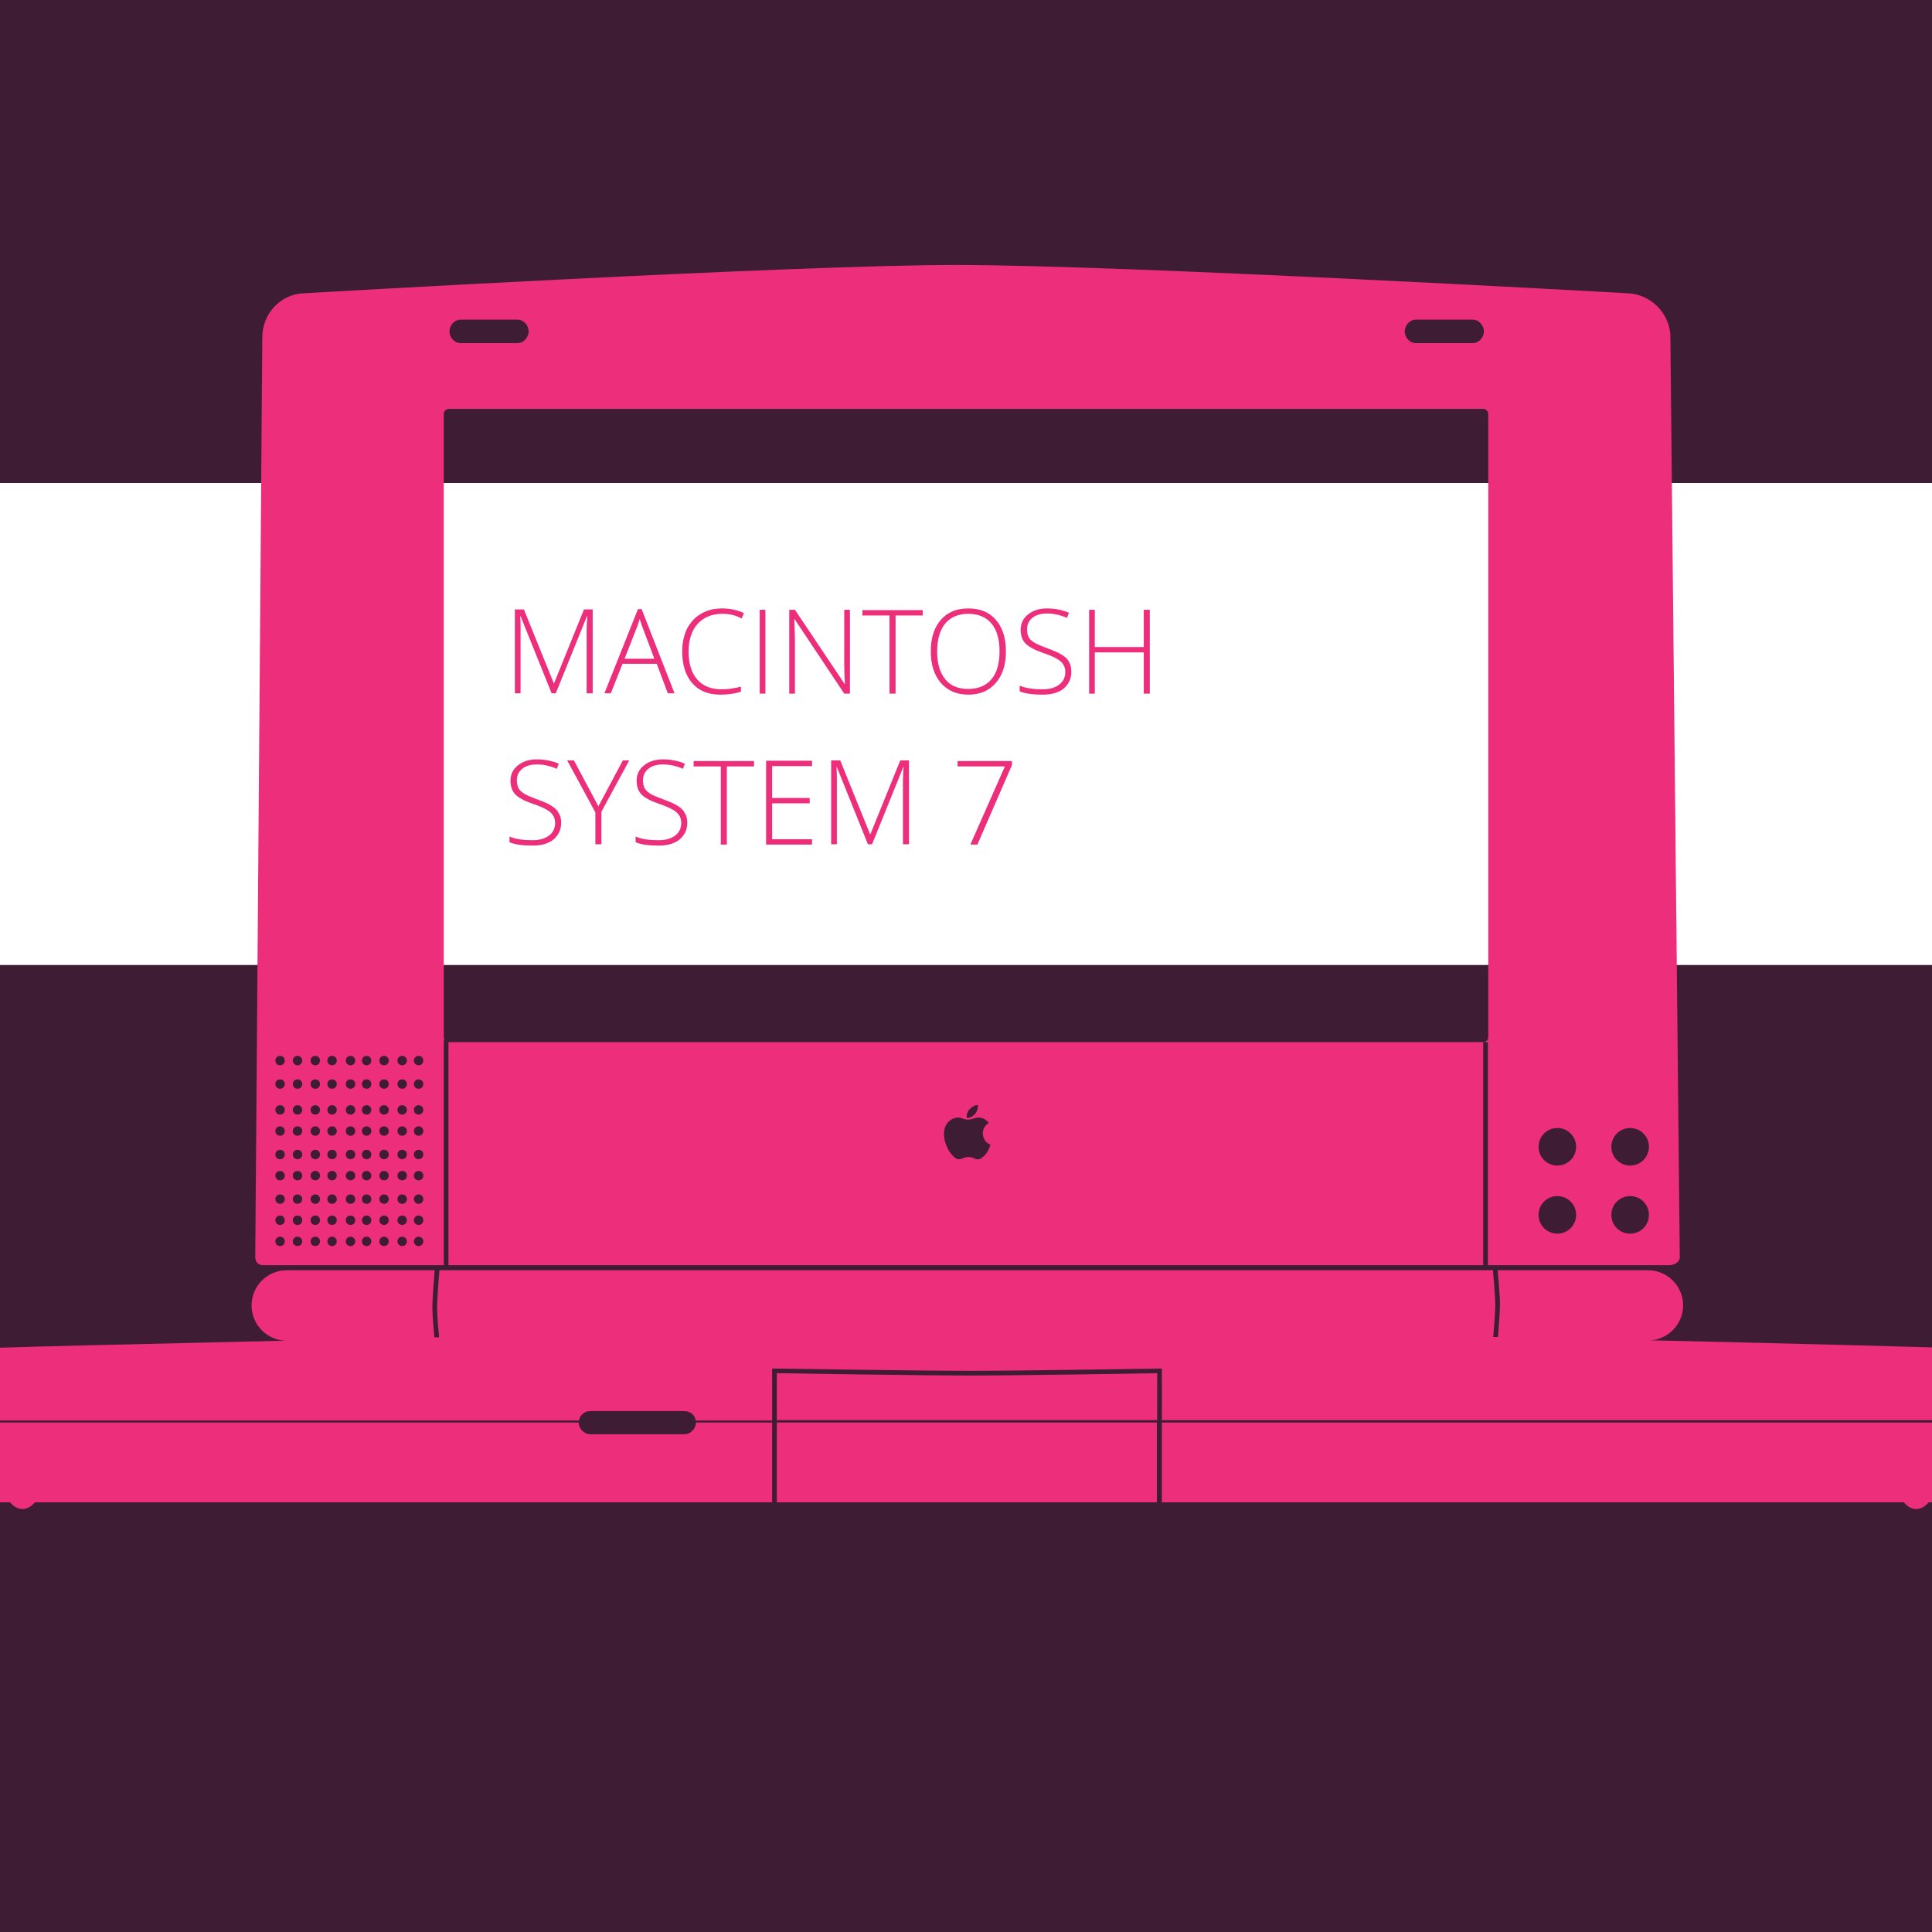 <?xml version="1.0" encoding="utf-8"?>
<!-- Generator: Adobe Illustrator 18.1.0, SVG Export Plug-In . SVG Version: 6.00 Build 0)  -->
<!DOCTYPE svg PUBLIC "-//W3C//DTD SVG 1.1//EN" "http://www.w3.org/Graphics/SVG/1.1/DTD/svg11.dtd">
<svg version="1.1" id="Warstwa_1" xmlns="http://www.w3.org/2000/svg" xmlns:xlink="http://www.w3.org/1999/xlink" x="0px" y="0px"
	 width="576px" height="576px" viewBox="-95 97 576 576" enable-background="new -95 97 576 576" xml:space="preserve">
<rect x="-95" y="97" fill="#3E1D34" width="576" height="576"/>
<rect x="-95" y="241" fill="#FFFFFF" width="576" height="143.7"/>
<path fill="#ED2E7A" d="M69.5,303.8l-9.3-23.1h-0.1c0.1,1.4,0.1,2.9,0.1,4.3v18.7h-1.7v-25h2.7l8.9,22h0.1l8.9-22h2.6v25h-1.8v-18.9
	c0-1.3,0.1-2.7,0.2-4.1H80l-9.3,23h-1.2V303.8z"/>
<path fill="#ED2E7A" d="M100.8,294.9H90.6l-3.5,8.8h-1.9l10-25.1h1.1l9.8,25.1h-2L100.8,294.9z M91.2,293.4h8.9l-3.4-9
	c-0.3-0.7-0.6-1.7-1-2.9c-0.3,1.1-0.6,2.1-1,3L91.2,293.4z"/>
<path fill="#ED2E7A" d="M120.4,280c-3.1,0-5.6,1-7.4,3s-2.7,4.8-2.7,8.2c0,3.6,0.8,6.3,2.5,8.3c1.7,2,4.1,3,7.3,3
	c2.1,0,4-0.3,5.8-0.8v1.5c-1.7,0.6-3.7,0.9-6.2,0.9c-3.5,0-6.3-1.1-8.3-3.4s-3-5.4-3-9.5c0-2.5,0.5-4.8,1.4-6.7
	c1-1.9,2.3-3.4,4.2-4.5c1.8-1.1,3.9-1.6,6.3-1.6c2.4,0,4.6,0.5,6.5,1.4l-0.7,1.6C124.3,280.4,122.4,280,120.4,280z"/>
<path fill="#ED2E7A" d="M131.5,303.8v-25h1.7v25H131.5z"/>
<path fill="#ED2E7A" d="M158.5,303.8h-1.8l-14.8-22.2h-0.1c0.1,2.6,0.2,4.6,0.2,6v16.2h-1.7v-25h1.7l14.8,22.1h0.1
	c-0.1-2.1-0.2-4-0.2-5.8v-16.3h1.7v25H158.5z"/>
<path fill="#ED2E7A" d="M172,303.8h-1.8v-23.3h-8.1v-1.6h18v1.6H172L172,303.8L172,303.8z"/>
<path fill="#ED2E7A" d="M204.9,291.2c0,4-1,7.1-3,9.4s-4.7,3.5-8.2,3.5s-6.2-1.2-8.2-3.5s-3-5.5-3-9.4c0-4,1-7.1,3-9.4
	s4.7-3.4,8.2-3.4s6.2,1.1,8.2,3.4S204.9,287.2,204.9,291.2z M184.4,291.2c0,3.6,0.8,6.3,2.4,8.3c1.6,2,3.9,2.9,6.9,2.9
	s5.3-1,6.9-2.9c1.6-1.9,2.4-4.7,2.4-8.3c0-3.6-0.8-6.4-2.4-8.3c-1.6-1.9-3.9-2.9-6.9-2.9s-5.3,1-6.9,2.9
	C185.2,284.9,184.4,287.7,184.4,291.2z"/>
<path fill="#ED2E7A" d="M224.4,297.3c0,2.1-0.8,3.7-2.3,5c-1.5,1.2-3.6,1.8-6.1,1.8c-3.1,0-5.4-0.3-7-1v-1.7
	c1.8,0.8,4.1,1.1,6.9,1.1c2.1,0,3.7-0.5,4.9-1.4s1.8-2.2,1.8-3.7c0-0.9-0.2-1.7-0.6-2.3c-0.4-0.6-1-1.2-1.9-1.7s-2.2-1.1-4-1.7
	c-2.6-0.9-4.3-1.8-5.3-2.8s-1.5-2.4-1.5-4.1c0-1.9,0.7-3.4,2.2-4.6s3.3-1.8,5.6-1.8s4.6,0.4,6.6,1.3l-0.6,1.5
	c-2.1-0.9-4.1-1.3-5.9-1.3c-1.8,0-3.3,0.4-4.4,1.3s-1.6,2-1.6,3.5c0,0.9,0.2,1.7,0.5,2.3c0.3,0.6,0.9,1.1,1.7,1.6s2.1,1,3.9,1.7
	c1.9,0.7,3.4,1.3,4.4,2c1,0.6,1.7,1.3,2.1,2.2C224.2,295.2,224.4,296.2,224.4,297.3z"/>
<path fill="#ED2E7A" d="M247.8,303.8H246v-12.3h-14.6v12.3h-1.7v-25h1.7v11.1H246v-11.1h1.8C247.8,278.8,247.8,303.8,247.8,303.8z"
	/>
<path fill="#ED2E7A" d="M72.3,342.3c0,2.1-0.8,3.7-2.3,5c-1.5,1.2-3.6,1.8-6.1,1.8c-3.1,0-5.4-0.3-7-1v-1.7c1.8,0.8,4.1,1.1,6.9,1.1
	c2.1,0,3.7-0.5,4.9-1.4c1.2-0.9,1.8-2.2,1.8-3.7c0-0.9-0.2-1.7-0.6-2.3c-0.4-0.6-1-1.2-1.9-1.7s-2.2-1.1-4-1.7
	c-2.6-0.9-4.3-1.8-5.3-2.8s-1.5-2.4-1.5-4.1c0-1.9,0.7-3.4,2.2-4.6s3.3-1.8,5.6-1.8c2.3,0,4.6,0.4,6.6,1.3l-0.6,1.5
	c-2.1-0.9-4.1-1.3-5.9-1.3s-3.3,0.4-4.4,1.3s-1.6,2-1.6,3.5c0,0.9,0.2,1.7,0.5,2.3c0.3,0.6,0.9,1.1,1.6,1.6c0.8,0.5,2.1,1,3.9,1.7
	c1.9,0.7,3.4,1.3,4.4,2c1,0.6,1.7,1.3,2.1,2.2C72.1,340.2,72.3,341.2,72.3,342.3z"/>
<path fill="#ED2E7A" d="M83.4,337.4l7.3-13.7h1.9L84.3,339v9.7h-1.8v-9.5l-8.4-15.5h2L83.4,337.4z"/>
<path fill="#ED2E7A" d="M109.9,342.3c0,2.1-0.8,3.7-2.3,5c-1.5,1.2-3.6,1.8-6.1,1.8c-3.1,0-5.4-0.3-7-1v-1.7
	c1.8,0.8,4.1,1.1,6.9,1.1c2.1,0,3.7-0.5,4.9-1.4c1.2-0.9,1.8-2.2,1.8-3.7c0-0.9-0.2-1.7-0.6-2.3c-0.4-0.6-1-1.2-1.9-1.7
	s-2.2-1.1-4-1.7c-2.6-0.9-4.3-1.8-5.3-2.8s-1.5-2.4-1.5-4.1c0-1.9,0.7-3.4,2.2-4.6s3.3-1.8,5.6-1.8c2.3,0,4.6,0.4,6.6,1.3l-0.6,1.5
	c-2.1-0.9-4.1-1.3-5.9-1.3s-3.3,0.4-4.4,1.3s-1.6,2-1.6,3.5c0,0.9,0.2,1.7,0.5,2.3c0.3,0.6,0.9,1.1,1.6,1.6c0.8,0.5,2.1,1,3.9,1.7
	c1.9,0.7,3.4,1.3,4.4,2c1,0.6,1.7,1.3,2.1,2.2C109.7,340.2,109.9,341.2,109.9,342.3z"/>
<path fill="#ED2E7A" d="M121.7,348.8h-1.8v-23.3h-8.1v-1.6h18v1.6h-8.1L121.7,348.8L121.7,348.8z"/>
<path fill="#ED2E7A" d="M147.1,348.8h-13.7v-25h13.7v1.6h-11.9v9.5h11.2v1.6h-11.2v10.7h11.9V348.8z"/>
<path fill="#ED2E7A" d="M163.8,348.8l-9.3-23.1h-0.1c0.1,1.4,0.1,2.9,0.1,4.3v18.7h-1.7v-25h2.7l8.9,22h0.1l8.9-22h2.6v25h-1.8
	v-18.9c0-1.3,0.1-2.7,0.2-4.1h-0.1l-9.3,23h-1.2V348.8z"/>
<path fill="#ED2E7A" d="M194.3,348.8l10.3-23.3h-14.1v-1.6h16.2v1.2l-10.3,23.7L194.3,348.8L194.3,348.8z"/>
<path fill="#ED2E7A" d="M-11.5,465.7c0.8,0,1.4,0.6,1.4,1.4s-0.6,1.4-1.4,1.4s-1.4-0.6-1.4-1.4C-12.9,466.3-12.3,465.7-11.5,465.7
	 M-11.5,459.4c0.8,0,1.4,0.6,1.4,1.4s-0.6,1.4-1.4,1.4s-1.4-0.6-1.4-1.4S-12.3,459.4-11.5,459.4 M-11.5,453.1c0.8,0,1.4,0.6,1.4,1.4
	s-0.6,1.4-1.4,1.4s-1.4-0.6-1.4-1.4S-12.3,453.1-11.5,453.1 M-11.5,446.1c0.8,0,1.4,0.6,1.4,1.4s-0.6,1.4-1.4,1.4s-1.4-0.6-1.4-1.4
	S-12.3,446.1-11.5,446.1 M-11.5,439.8c0.8,0,1.4,0.6,1.4,1.4s-0.6,1.4-1.4,1.4s-1.4-0.6-1.4-1.4S-12.3,439.8-11.5,439.8
	 M-11.5,432.8c0.8,0,1.4,0.6,1.4,1.4s-0.6,1.4-1.4,1.4s-1.4-0.6-1.4-1.4S-12.3,432.8-11.5,432.8 M-11.5,426.5c0.8,0,1.4,0.6,1.4,1.4
	s-0.6,1.4-1.4,1.4s-1.4-0.6-1.4-1.4S-12.3,426.5-11.5,426.5 M-11.5,418.8c0.8,0,1.4,0.6,1.4,1.4s-0.6,1.4-1.4,1.4s-1.4-0.6-1.4-1.4
	S-12.3,418.8-11.5,418.8 M-11.5,411.8c0.8,0,1.4,0.6,1.4,1.4s-0.6,1.4-1.4,1.4s-1.4-0.6-1.4-1.4S-12.3,411.8-11.5,411.8 M-6.3,465.7
	c0.8,0,1.4,0.6,1.4,1.4s-0.6,1.4-1.4,1.4s-1.4-0.6-1.4-1.4C-7.7,466.3-7.1,465.7-6.3,465.7 M-6.3,459.4c0.8,0,1.4,0.6,1.4,1.4
	s-0.6,1.4-1.4,1.4s-1.4-0.6-1.4-1.4C-7.7,460-7.1,459.4-6.3,459.4 M-6.3,453.1c0.8,0,1.4,0.6,1.4,1.4s-0.6,1.4-1.4,1.4
	s-1.4-0.6-1.4-1.4S-7.1,453.1-6.3,453.1 M-6.3,446.1c0.8,0,1.4,0.6,1.4,1.4s-0.6,1.4-1.4,1.4s-1.4-0.6-1.4-1.4
	C-7.7,446.7-7.1,446.1-6.3,446.1 M-6.3,439.8c0.8,0,1.4,0.6,1.4,1.4s-0.6,1.4-1.4,1.4s-1.4-0.6-1.4-1.4
	C-7.7,440.4-7.1,439.8-6.3,439.8 M-6.3,432.8c0.8,0,1.4,0.6,1.4,1.4s-0.6,1.4-1.4,1.4s-1.4-0.6-1.4-1.4
	C-7.7,433.4-7.1,432.8-6.3,432.8 M-6.3,426.5c0.8,0,1.4,0.6,1.4,1.4s-0.6,1.4-1.4,1.4s-1.4-0.6-1.4-1.4
	C-7.7,427.1-7.1,426.5-6.3,426.5 M-6.3,418.8c0.8,0,1.4,0.6,1.4,1.4s-0.6,1.4-1.4,1.4s-1.4-0.6-1.4-1.4
	C-7.7,419.4-7.1,418.8-6.3,418.8 M-6.3,411.8c0.8,0,1.4,0.6,1.4,1.4s-0.6,1.4-1.4,1.4s-1.4-0.6-1.4-1.4
	C-7.7,412.4-7.1,411.8-6.3,411.8 M-1,465.7c0.8,0,1.4,0.6,1.4,1.4s-0.6,1.4-1.4,1.4s-1.4-0.6-1.4-1.4C-2.4,466.3-1.8,465.7-1,465.7
	 M-1,459.4c0.8,0,1.4,0.6,1.4,1.4s-0.6,1.4-1.4,1.4s-1.4-0.6-1.4-1.4S-1.8,459.4-1,459.4 M-1,453.1c0.8,0,1.4,0.6,1.4,1.4
	s-0.6,1.4-1.4,1.4s-1.4-0.6-1.4-1.4S-1.8,453.1-1,453.1 M-1,446.1c0.8,0,1.4,0.6,1.4,1.4s-0.6,1.4-1.4,1.4s-1.4-0.6-1.4-1.4
	S-1.8,446.1-1,446.1 M-1,439.8c0.8,0,1.4,0.6,1.4,1.4s-0.6,1.4-1.4,1.4s-1.4-0.6-1.4-1.4S-1.8,439.8-1,439.8 M-1,432.8
	c0.8,0,1.4,0.6,1.4,1.4s-0.6,1.4-1.4,1.4s-1.4-0.6-1.4-1.4S-1.8,432.8-1,432.8 M-1,426.5c0.8,0,1.4,0.6,1.4,1.4s-0.6,1.4-1.4,1.4
	s-1.4-0.6-1.4-1.4S-1.8,426.5-1,426.5 M-1,418.8c0.8,0,1.4,0.6,1.4,1.4s-0.6,1.4-1.4,1.4s-1.4-0.6-1.4-1.4S-1.8,418.8-1,418.8
	 M-1,411.8c0.8,0,1.4,0.6,1.4,1.4s-0.6,1.4-1.4,1.4s-1.4-0.6-1.4-1.4S-1.8,411.8-1,411.8 M4,465.7c0.8,0,1.4,0.6,1.4,1.4
	s-0.6,1.4-1.4,1.4s-1.4-0.6-1.4-1.4C2.6,466.3,3.2,465.7,4,465.7 M4,459.4c0.8,0,1.4,0.6,1.4,1.4s-0.6,1.4-1.4,1.4s-1.4-0.6-1.4-1.4
	S3.2,459.4,4,459.4 M4,453.1c0.8,0,1.4,0.6,1.4,1.4s-0.6,1.4-1.4,1.4s-1.4-0.6-1.4-1.4S3.2,453.1,4,453.1 M4,446.1
	c0.8,0,1.4,0.6,1.4,1.4s-0.6,1.4-1.4,1.4s-1.4-0.6-1.4-1.4S3.2,446.1,4,446.1 M4,439.8c0.8,0,1.4,0.6,1.4,1.4s-0.6,1.4-1.4,1.4
	s-1.4-0.6-1.4-1.4S3.2,439.8,4,439.8 M4,432.8c0.8,0,1.4,0.6,1.4,1.4s-0.6,1.4-1.4,1.4s-1.4-0.6-1.4-1.4S3.2,432.8,4,432.8 M4,426.5
	c0.8,0,1.4,0.6,1.4,1.4s-0.6,1.4-1.4,1.4s-1.4-0.6-1.4-1.4S3.2,426.5,4,426.5 M4,418.8c0.8,0,1.4,0.6,1.4,1.4s-0.6,1.4-1.4,1.4
	s-1.4-0.6-1.4-1.4S3.2,418.8,4,418.8 M4,411.8c0.8,0,1.4,0.6,1.4,1.4s-0.6,1.4-1.4,1.4s-1.4-0.6-1.4-1.4S3.2,411.8,4,411.8
	 M9.5,465.7c0.8,0,1.4,0.6,1.4,1.4s-0.6,1.4-1.4,1.4s-1.4-0.6-1.4-1.4C8.1,466.3,8.7,465.7,9.5,465.7 M9.5,459.4
	c0.8,0,1.4,0.6,1.4,1.4s-0.6,1.4-1.4,1.4s-1.4-0.6-1.4-1.4S8.7,459.4,9.5,459.4 M9.5,453.1c0.8,0,1.4,0.6,1.4,1.4s-0.6,1.4-1.4,1.4
	s-1.4-0.6-1.4-1.4S8.7,453.1,9.5,453.1 M9.5,446.1c0.8,0,1.4,0.6,1.4,1.4s-0.6,1.4-1.4,1.4s-1.4-0.6-1.4-1.4S8.7,446.1,9.5,446.1
	 M9.5,439.8c0.8,0,1.4,0.6,1.4,1.4s-0.6,1.4-1.4,1.4s-1.4-0.6-1.4-1.4S8.7,439.8,9.5,439.8 M9.5,432.8c0.8,0,1.4,0.6,1.4,1.4
	s-0.6,1.4-1.4,1.4s-1.4-0.6-1.4-1.4S8.7,432.8,9.5,432.8 M9.5,426.5c0.8,0,1.4,0.6,1.4,1.4s-0.6,1.4-1.4,1.4s-1.4-0.6-1.4-1.4
	S8.7,426.5,9.5,426.5 M9.5,418.8c0.8,0,1.4,0.6,1.4,1.4s-0.6,1.4-1.4,1.4s-1.4-0.6-1.4-1.4S8.7,418.8,9.5,418.8 M9.5,411.8
	c0.8,0,1.4,0.6,1.4,1.4s-0.6,1.4-1.4,1.4s-1.4-0.6-1.4-1.4S8.7,411.8,9.5,411.8 M14.3,465.7c0.8,0,1.4,0.6,1.4,1.4s-0.6,1.4-1.4,1.4
	s-1.4-0.6-1.4-1.4C12.9,466.3,13.5,465.7,14.3,465.7 M14.3,459.4c0.8,0,1.4,0.6,1.4,1.4s-0.6,1.4-1.4,1.4s-1.4-0.6-1.4-1.4
	S13.5,459.4,14.3,459.4 M14.3,453.1c0.8,0,1.4,0.6,1.4,1.4s-0.6,1.4-1.4,1.4s-1.4-0.6-1.4-1.4S13.5,453.1,14.3,453.1 M14.3,446.1
	c0.8,0,1.4,0.6,1.4,1.4s-0.6,1.4-1.4,1.4s-1.4-0.6-1.4-1.4S13.5,446.1,14.3,446.1 M14.3,439.8c0.8,0,1.4,0.6,1.4,1.4
	s-0.6,1.4-1.4,1.4s-1.4-0.6-1.4-1.4S13.5,439.8,14.3,439.8 M14.3,432.8c0.8,0,1.4,0.6,1.4,1.4s-0.6,1.4-1.4,1.4s-1.4-0.6-1.4-1.4
	S13.5,432.8,14.3,432.8 M14.3,426.5c0.8,0,1.4,0.6,1.4,1.4s-0.6,1.4-1.4,1.4s-1.4-0.6-1.4-1.4S13.5,426.5,14.3,426.5 M14.3,418.8
	c0.8,0,1.4,0.6,1.4,1.4s-0.6,1.4-1.4,1.4s-1.4-0.6-1.4-1.4S13.5,418.8,14.3,418.8 M14.3,411.8c0.8,0,1.4,0.6,1.4,1.4
	s-0.6,1.4-1.4,1.4s-1.4-0.6-1.4-1.4S13.5,411.8,14.3,411.8 M19.5,465.7c0.8,0,1.4,0.6,1.4,1.4s-0.6,1.4-1.4,1.4s-1.4-0.6-1.4-1.4
	C18.1,466.3,18.7,465.7,19.5,465.7 M19.5,459.4c0.8,0,1.4,0.6,1.4,1.4s-0.6,1.4-1.4,1.4s-1.4-0.6-1.4-1.4S18.7,459.4,19.5,459.4
	 M19.5,453.1c0.8,0,1.4,0.6,1.4,1.4s-0.6,1.4-1.4,1.4s-1.4-0.6-1.4-1.4S18.7,453.1,19.5,453.1 M19.5,446.1c0.8,0,1.4,0.6,1.4,1.4
	s-0.6,1.4-1.4,1.4s-1.4-0.6-1.4-1.4S18.7,446.1,19.5,446.1 M19.5,439.8c0.8,0,1.4,0.6,1.4,1.4s-0.6,1.4-1.4,1.4s-1.4-0.6-1.4-1.4
	S18.7,439.8,19.5,439.8 M19.5,432.8c0.8,0,1.4,0.6,1.4,1.4s-0.6,1.4-1.4,1.4s-1.4-0.6-1.4-1.4S18.7,432.8,19.5,432.8 M19.5,426.5
	c0.8,0,1.4,0.6,1.4,1.4s-0.6,1.4-1.4,1.4s-1.4-0.6-1.4-1.4S18.7,426.5,19.5,426.5 M19.5,418.8c0.8,0,1.4,0.6,1.4,1.4
	s-0.6,1.4-1.4,1.4s-1.4-0.6-1.4-1.4S18.7,418.8,19.5,418.8 M19.5,411.8c0.8,0,1.4,0.6,1.4,1.4s-0.6,1.4-1.4,1.4s-1.4-0.6-1.4-1.4
	S18.7,411.8,19.5,411.8 M24.9,465.7c0.8,0,1.4,0.6,1.4,1.4s-0.6,1.4-1.4,1.4s-1.4-0.6-1.4-1.4C23.5,466.3,24.1,465.7,24.9,465.7
	 M24.9,459.4c0.8,0,1.4,0.6,1.4,1.4s-0.6,1.4-1.4,1.4s-1.4-0.6-1.4-1.4S24.1,459.4,24.9,459.4 M24.9,453.1c0.8,0,1.4,0.6,1.4,1.4
	s-0.6,1.4-1.4,1.4s-1.4-0.6-1.4-1.4S24.1,453.1,24.9,453.1 M24.9,446.1c0.8,0,1.4,0.6,1.4,1.4s-0.6,1.4-1.4,1.4s-1.4-0.6-1.4-1.4
	S24.1,446.1,24.9,446.1 M24.9,439.8c0.8,0,1.4,0.6,1.4,1.4s-0.6,1.4-1.4,1.4s-1.4-0.6-1.4-1.4S24.1,439.8,24.9,439.8 M24.9,432.8
	c0.8,0,1.4,0.6,1.4,1.4s-0.6,1.4-1.4,1.4s-1.4-0.6-1.4-1.4S24.1,432.8,24.9,432.8 M24.9,426.5c0.8,0,1.4,0.6,1.4,1.4
	s-0.6,1.4-1.4,1.4s-1.4-0.6-1.4-1.4S24.1,426.5,24.9,426.5 M24.9,418.8c0.8,0,1.4,0.6,1.4,1.4s-0.6,1.4-1.4,1.4s-1.4-0.6-1.4-1.4
	S24.1,418.8,24.9,418.8 M24.9,411.8c0.8,0,1.4,0.6,1.4,1.4s-0.6,1.4-1.4,1.4s-1.4-0.6-1.4-1.4S24.1,411.8,24.9,411.8 M29.8,465.7
	c0.8,0,1.4,0.6,1.4,1.4s-0.6,1.4-1.4,1.4s-1.4-0.6-1.4-1.4C28.4,466.3,29,465.7,29.8,465.7 M29.8,459.4c0.8,0,1.4,0.6,1.4,1.4
	s-0.6,1.4-1.4,1.4s-1.4-0.6-1.4-1.4S29,459.4,29.8,459.4 M29.8,453.1c0.8,0,1.4,0.6,1.4,1.4s-0.6,1.4-1.4,1.4s-1.4-0.6-1.4-1.4
	S29,453.1,29.8,453.1 M29.8,446.1c0.8,0,1.4,0.6,1.4,1.4s-0.6,1.4-1.4,1.4s-1.4-0.6-1.4-1.4S29,446.1,29.8,446.1 M29.8,439.8
	c0.8,0,1.4,0.6,1.4,1.4s-0.6,1.4-1.4,1.4s-1.4-0.6-1.4-1.4S29,439.8,29.8,439.8 M29.8,432.8c0.8,0,1.4,0.6,1.4,1.4s-0.6,1.4-1.4,1.4
	s-1.4-0.6-1.4-1.4S29,432.8,29.8,432.8 M29.8,426.5c0.8,0,1.4,0.6,1.4,1.4s-0.6,1.4-1.4,1.4s-1.4-0.6-1.4-1.4S29,426.5,29.8,426.5
	 M29.8,418.8c0.8,0,1.4,0.6,1.4,1.4s-0.6,1.4-1.4,1.4s-1.4-0.6-1.4-1.4S29,418.8,29.8,418.8 M29.8,411.8c0.8,0,1.4,0.6,1.4,1.4
	s-0.6,1.4-1.4,1.4s-1.4-0.6-1.4-1.4S29,411.8,29.8,411.8 M42.3,192.3h17c1.8,0,3.3,1.7,3.3,3.5s-1.5,3.5-3.3,3.5h-17
	c-1.8,0-3.3-1.7-3.3-3.5S40.5,192.3,42.3,192.3 M327.1,192.3h17c1.8,0,3.3,1.7,3.3,3.5s-1.5,3.5-3.3,3.5h-17c-1.8,0-3.3-1.7-3.3-3.5
	S325.3,192.3,327.1,192.3 M369.3,453.6c3.1,0,5.6,2.5,5.6,5.6s-2.5,5.6-5.6,5.6c-3.1,0-5.6-2.5-5.6-5.6S366.2,453.6,369.3,453.6
	 M369.3,433.3c3.1,0,5.6,2.5,5.6,5.6s-2.5,5.6-5.6,5.6c-3.1,0-5.6-2.5-5.6-5.6S366.2,433.3,369.3,433.3 M391,453.6
	c3.1,0,5.6,2.5,5.6,5.6s-2.5,5.6-5.6,5.6s-5.6-2.5-5.6-5.6S387.9,453.6,391,453.6 M391,433.3c3.1,0,5.6,2.5,5.6,5.6
	s-2.5,5.6-5.6,5.6s-5.6-2.5-5.6-5.6S387.9,433.3,391,433.3 M197.7,442.2c-0.6,0.5-1.4,0.6-2.1,0.2c-1.3-0.6-2.5-0.6-3.7,0
	c-0.9,0.4-1.8,0.2-2.5-0.5c-1.3-1.2-2.1-2.7-2.6-4.4c-0.4-1.3-0.5-2.6-0.2-3.9c0.4-1.8,1.9-3.2,3.7-3.4c0.6-0.1,1.2,0.1,1.7,0.3
	c1.1,0.4,2.1,0.4,3.2,0c1.8-0.7,3.4-0.2,4.6,1.3c-2.7,1.6-2.2,5.4,0.5,6.5C199.8,439.8,199.1,441.2,197.7,442.2 M194.3,427.5
	c0.6-0.6,1.3-1,2.2-1.1c0.3,1.8-1.2,3.8-3,3.9c-0.3,0-0.3-0.1-0.3-0.3C193.2,429,193.6,428.1,194.3,427.5 M-16.4,474.2h53.7V407h0.3
	c-0.2-0.2-0.3-0.5-0.3-0.8V220.4c0-0.8,0.7-1.5,1.6-1.5h308.3c0.8,0,1.5,0.7,1.5,1.5v185.8c0,0.8-0.6,1.5-1.5,1.5H38.9h-0.2v66.5
	h308.5v-66.5h1.4v66.5h54c1.5,0,3.2-0.9,3.2-2.4L403,197.6c0-7.3-6.1-13.2-13.4-13.2c0,0-149-8.4-199.6-8.4
	c-49,0-193.8,8.4-193.8,8.4c-7.3,0-13,5.9-13,13.2l-2.1,274.3C-18.8,473.4-18,474.2-16.4,474.2"/>
<path fill="#ED2E7A" d="M136.6,506.4v14H250v-14c0,0-41.5,0.7-55.3,0.7C180.2,507.1,136.6,506.4,136.6,506.4"/>
<rect x="136.6" y="521.1" fill="#ED2E7A" width="113.3" height="23.8"/>
<path fill="#ED2E7A" d="M112.5,521.1c-0.1,1.9-1.6,3.5-3.5,3.5H81c-1.9,0-3.4-1.6-3.5-3.5H-95v23.8h3c0.9,1.1,2.2,2,3.7,2
	s2.8-0.9,3.7-2h219.8v-23.8H112.5z"/>
<path fill="#ED2E7A" d="M481,521.1H251.4v23.8h221.2c0.9,1.1,2.2,2,3.7,2s2.8-0.9,3.7-2h1V521.1L481,521.1z"/>
<path fill="#ED2E7A" d="M481,520.4v-21.7c-6.7-0.2-39.6-1.1-83.7-2.1c5.3-0.5,9.5-5,9.5-10.4c0-5.8-4.7-10.5-10.5-10.5h-44.8
	c0,0,0.7,7.5,0.7,10c0,2.1-0.4,7.6-0.6,9.9c-0.5,0-0.9,0-1.4,0c0.2-2.3,0.6-7.5,0.6-9.6c0-2.6-0.7-10.3-0.7-10.3H36
	c0,0-0.7,8.5-0.7,11.3c0,1.9,0.4,6.6,0.6,8.7c-0.5,0-0.9,0-1.4,0c-0.2-2.1-0.6-7-0.6-8.9c0-2.8,0.7-11.1,0.7-11.1H-9.5
	c-5.8,0-10.5,4.7-10.5,10.5s4.7,10.5,10.4,10.5c-43.9,1-77.4,1.8-85.4,2.1v21.7H77.6c0.3-1.7,1.7-2.8,3.4-2.8h28
	c1.7,0,3.2,1.1,3.4,2.8h22.8V505c0,0,44.6,0.7,59.5,0.7c14.2,0,56.7-0.7,56.7-0.7v15.4H481z"/>
</svg>
